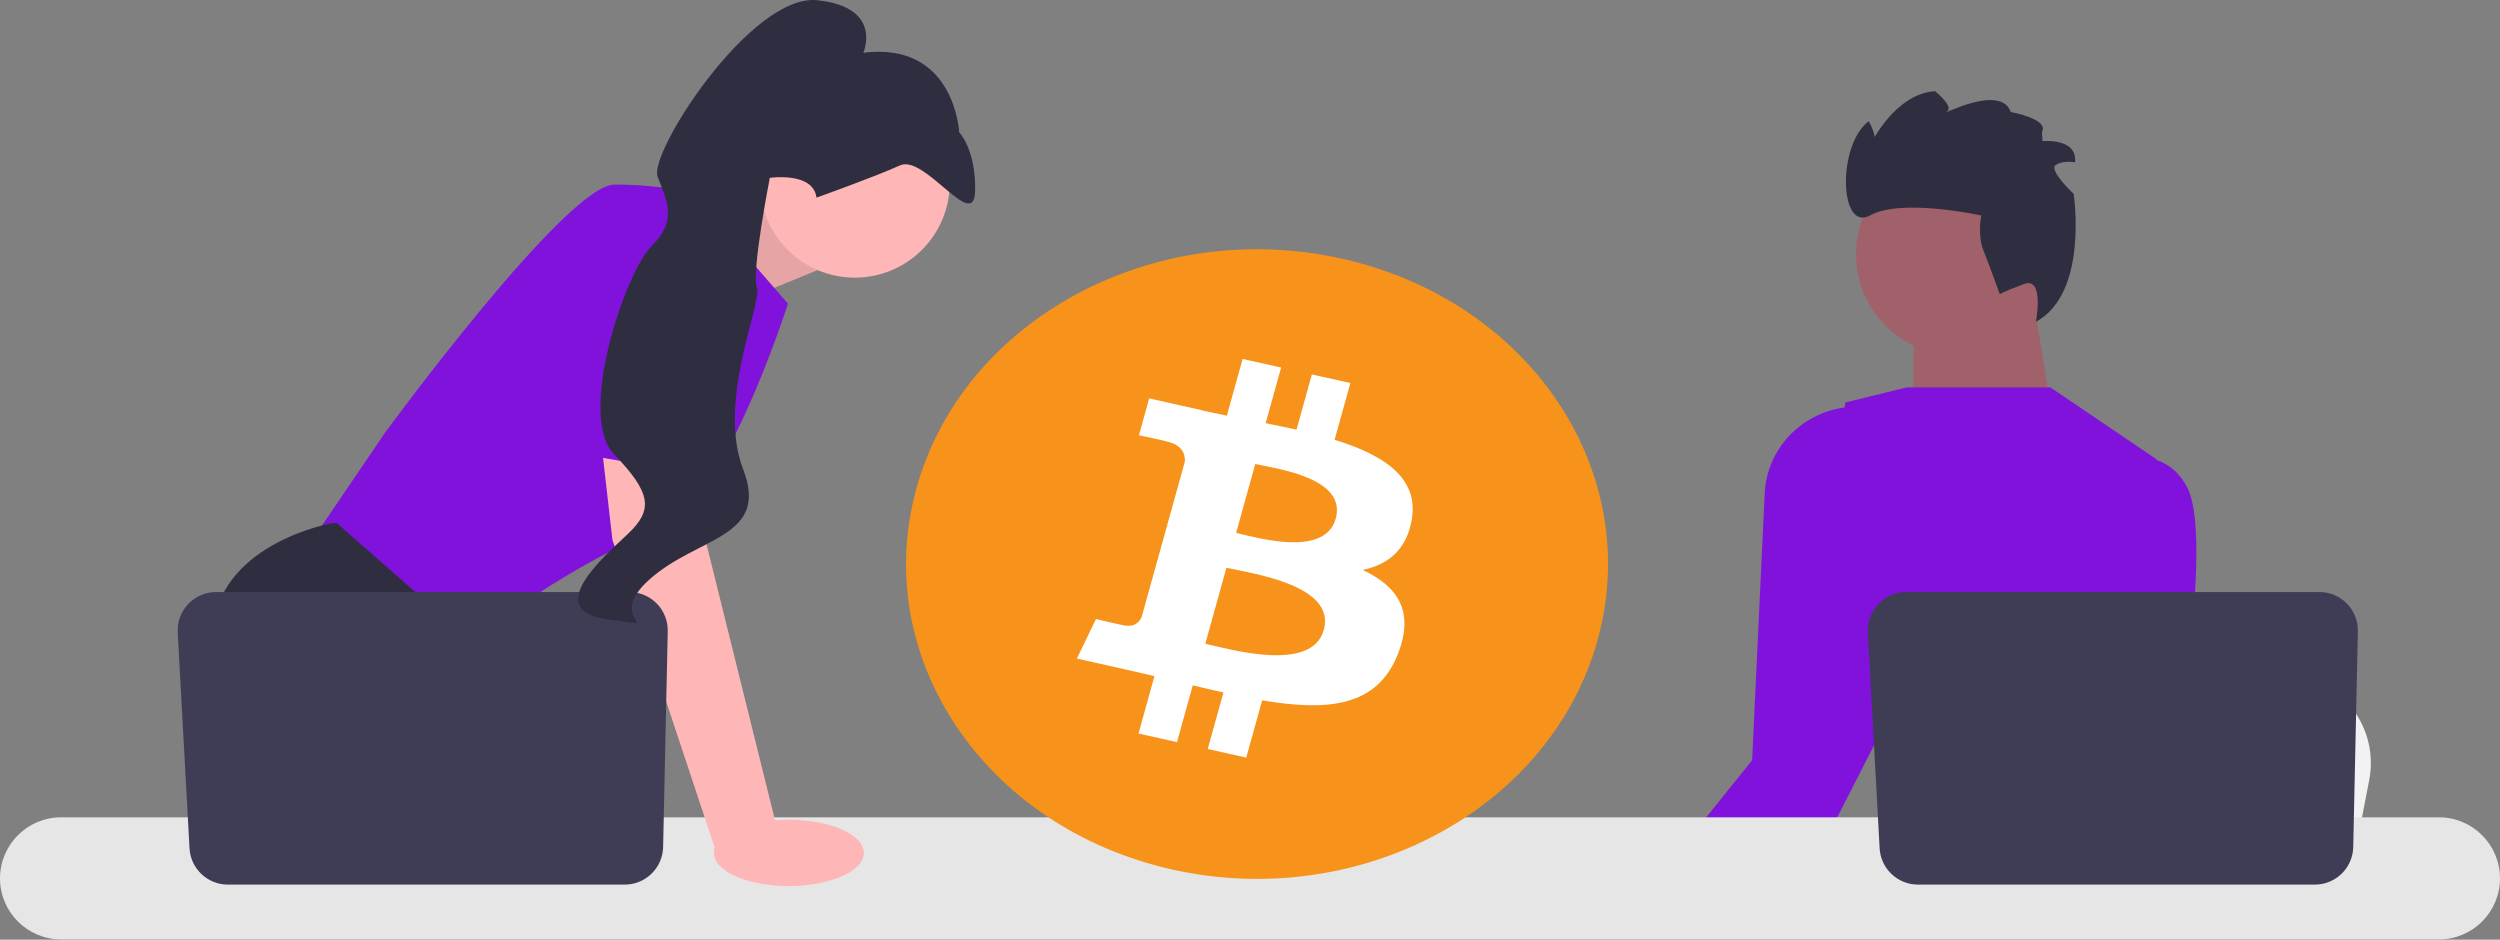 <svg width="290" height="109" viewBox="0 0 290 109" fill="none" xmlns="http://www.w3.org/2000/svg">
<rect x="0" y="0" width="290" height="109" fill="#808080" stroke="none"/>
<g clip-path="url(#clip0_39_336)">
<path d="M78.645 26.167L89.948 21.41L94.796 31.349L82.919 36.197L78.645 26.167Z" fill="#FFB6B6"/>
<path opacity="0.1" d="M78.645 26.167L89.948 21.41L94.796 31.349L82.919 36.197L78.645 26.167Z" fill="black"/>
<path d="M80.252 22.38L91.402 35.227C91.402 35.227 83.645 59.709 75.889 61.891C68.132 64.073 53.831 74.738 53.831 74.738L35.893 63.103L44.619 50.256C44.619 50.256 65.708 21.41 71.283 21.41C76.858 21.41 80.252 22.38 80.252 22.38Z" fill="#8012DC"/>
<path d="M65.187 106.128H39.231L37.59 103.935L30.89 94.978L29.348 92.918C29.348 92.918 23.531 82.252 24.743 72.556C25.955 62.861 38.559 60.679 38.559 60.679H39.078L54.509 74.239L53.588 86.858L58.475 94.978L65.187 106.128Z" fill="#2F2E41"/>
<path d="M44.547 106.129H37.59V95.827L44.547 106.129Z" fill="#2F2E41"/>
<path d="M235.781 34.072L238.375 50.257L221.982 50.468V36.397L235.781 34.072Z" fill="#A0616A"/>
<path d="M274.83 90.489L273.964 94.978L271.817 106.129H228.672C229.009 103.629 229.47 100.032 229.962 96.149C230.01 95.761 230.061 95.371 230.11 94.978C231.344 85.217 232.694 74.171 232.694 74.171L238.366 74.859L249.371 76.192L253.855 76.735L265.863 78.192C271.851 78.917 275.969 84.565 274.83 90.489Z" fill="#F2F2F2"/>
<path d="M255.653 106.129H232.252C232.609 105.709 232.81 105.467 232.81 105.467L239.825 104.308L254.279 101.923C254.279 101.923 254.938 103.627 255.653 106.129Z" fill="#2F2E41"/>
<path d="M223.461 106.129H188.122C188.473 105.43 188.837 104.73 189.21 104.032C189.709 103.099 190.243 102.267 190.807 101.528C191.183 101.036 191.571 100.585 191.971 100.173C193.146 98.963 194.426 98.083 195.774 97.48C200.586 95.315 206.255 96.641 211.084 98.798C212.897 99.608 214.591 100.534 216.077 101.436C218.695 103.026 220.671 104.543 221.512 105.217C221.803 105.447 221.958 105.581 221.958 105.581L223.461 106.129Z" fill="#2F2E41"/>
<path d="M195.425 106.128H190.412L191.733 104.594L192.48 103.726L192.8 103.986L195.425 106.128Z" fill="#FFB6B6"/>
<path d="M257.365 106.129H214.199L216.077 101.436L218.659 94.978L219.956 91.735L218.884 87.175C218.884 87.175 218.356 86.802 217.551 86.131C214.683 83.755 208.301 77.637 209.768 71.354C211.435 64.203 213.53 50.268 213.973 47.265C214.029 46.889 214.058 46.685 214.058 46.685L220.288 45.158L220.494 45.107L221.163 44.942H237.849L250.122 53.254L250.12 53.342L249.371 76.192L249.051 85.968C249.051 85.968 248.665 87.379 248.757 89.57C248.818 91.073 249.102 92.942 249.887 94.978C250.718 97.143 252.117 99.494 254.412 101.79C256.146 103.523 256.987 104.982 257.365 106.129Z" fill="#8012DC"/>
<path d="M253.855 76.735C253.445 80.095 253.053 82.483 253.053 82.483L248.757 89.57L245.48 94.978L239.825 104.308L238.996 105.678L238.405 106.129H220.664L221.512 105.217L229.962 96.149L231.055 94.978L232.827 93.075L238.366 74.859L244.894 53.39C244.894 53.39 247.538 52.469 250.12 53.342C251.477 53.8 252.82 54.755 253.744 56.607C255.511 60.141 254.65 70.249 253.855 76.735Z" fill="#8012DC"/>
<path d="M222.646 76.149L217.551 86.131L213.035 94.978L211.084 98.798L210.316 100.306L203.73 106.128H188.817L191.275 103.074L192.189 101.935L195.774 97.48L197.786 94.978L203.247 88.186L204.704 57.252C204.946 52.121 208.855 47.973 213.943 47.27C213.954 47.268 213.964 47.267 213.973 47.265C215.627 46.932 218.254 46.836 220.288 48.801C220.358 48.867 220.426 48.937 220.494 49.01C220.836 49.371 221.158 49.795 221.454 50.292C221.483 50.341 221.512 50.392 221.539 50.442C221.624 50.597 221.706 50.767 221.781 50.949C224.377 56.995 222.646 76.149 222.646 76.149Z" fill="#8012DC"/>
<path d="M227.093 41.275C233.602 41.275 238.878 35.999 238.878 29.49C238.878 22.981 233.602 17.704 227.093 17.704C220.584 17.704 215.307 22.981 215.307 29.49C215.307 35.999 220.584 41.275 227.093 41.275Z" fill="#A0616A"/>
<path d="M231.979 34.123C231.979 34.123 230.758 30.757 230.065 29.011C229.372 27.264 229.824 24.997 229.824 24.997C229.824 24.997 220.579 22.957 216.959 24.979C213.338 27.002 213.095 16.828 216.769 14.06C216.769 14.06 217.753 15.77 217.371 16.261L216.989 16.753C216.989 16.753 219.77 10.873 224.465 10.578C224.465 10.578 226.691 12.354 225.852 12.94C225.013 13.526 232.036 9.627 233.257 12.993C233.257 12.993 237.735 13.79 236.862 15.32L236.936 16.375C236.936 16.375 240.994 15.954 240.705 18.83C240.705 18.83 239.34 18.558 238.466 19.141C237.593 19.724 240.543 22.488 240.543 22.488C240.543 22.488 242.317 34.007 236.167 37.324C236.167 37.324 237.165 32.081 234.818 32.938C232.471 33.795 231.979 34.123 231.979 34.123Z" fill="#2F2E41"/>
<path d="M282.919 108.972H7.081C3.176 108.972 0 105.796 0 101.892C0 97.987 3.176 94.811 7.081 94.811H282.919C286.824 94.811 290 97.987 290 101.892C290 105.796 286.824 108.972 282.919 108.972Z" fill="#E6E6E6"/>
<path d="M273.512 73.228L272.976 98.254C272.924 100.677 270.945 102.614 268.522 102.614H222.485C220.119 102.614 218.166 100.764 218.037 98.402L216.669 73.376C216.529 70.824 218.561 68.678 221.117 68.678H269.058C271.556 68.678 273.565 70.731 273.512 73.228Z" fill="#3F3D56"/>
<path d="M99.159 32.208C105.242 32.208 110.173 27.277 110.173 21.194C110.173 15.111 105.242 10.179 99.159 10.179C93.076 10.179 88.144 15.111 88.144 21.194C88.144 27.277 93.076 32.208 99.159 32.208Z" fill="#FFB6B6"/>
<path d="M80.737 50.013L81.949 63.103L90.19 96.311L83.07 98.807L71.041 62.618L69.379 48.074L80.737 50.013Z" fill="#FFB6B6"/>
<path d="M77.459 73.228L76.922 98.254C76.871 100.677 74.892 102.614 72.469 102.614H26.432C24.066 102.614 22.113 100.764 21.984 98.402L20.616 73.376C20.476 70.824 22.508 68.678 25.064 68.678H73.005C75.502 68.678 77.512 70.731 77.459 73.228Z" fill="#3F3D56"/>
<path d="M91.503 102.783C96.307 102.783 100.201 101.06 100.201 98.935C100.201 96.811 96.307 95.088 91.503 95.088C86.699 95.088 82.804 96.811 82.804 98.935C82.804 101.06 86.699 102.783 91.503 102.783Z" fill="#FFB6B6"/>
<path d="M63.648 52.015L68.617 25.531C68.617 25.531 82.434 23.592 82.919 28.198C83.403 32.803 82.572 55.311 82.572 55.311L63.648 52.015Z" fill="#8012DC"/>
<path d="M94.713 22.926C94.713 22.926 101.526 20.494 104.4 19.186C107.274 17.877 112.984 27.003 113.111 22.183C113.238 17.364 111.265 15.342 111.265 15.342C111.265 15.342 110.773 4.799 100.15 6.117C100.15 6.117 102.486 0.842 94.817 0.026C87.147 -0.79 75.215 17.732 76.284 20.499C77.352 23.267 78.633 25.555 75.602 28.515C72.57 31.474 66.893 48.177 71.212 52.671C75.531 57.166 75.815 59.116 72.855 61.913C69.896 64.709 62.901 70.788 70.464 71.844C78.028 72.9 69.772 72.111 75.411 67.151C81.05 62.191 89.278 62.394 86.205 54.436C83.133 46.479 88.471 35.076 87.803 33.346C87.135 31.616 89.299 20.631 89.299 20.631C89.299 20.631 94.336 19.891 94.713 22.926Z" fill="#2F2E41"/>
<path d="M185.314 74.267C179.876 93.831 157.781 105.737 135.964 100.858C114.156 95.981 100.88 76.165 106.321 56.602C111.757 37.035 133.852 25.128 155.663 30.005C177.478 34.883 190.753 54.702 185.314 74.267Z" fill="#F7931A"/>
<path d="M163.771 60.23C164.582 55.37 160.456 52.758 154.815 51.015L156.645 44.433L152.177 43.434L150.396 49.843C149.221 49.581 148.015 49.333 146.816 49.088L148.611 42.636L144.145 41.638L142.314 48.218C141.342 48.02 140.388 47.823 139.461 47.617L139.466 47.596L133.305 46.216L132.116 50.496C132.116 50.496 135.431 51.177 135.361 51.22C137.171 51.625 137.498 52.699 137.443 53.55L135.359 61.049C135.483 61.078 135.645 61.119 135.823 61.182C135.674 61.149 135.515 61.113 135.351 61.078L132.429 71.582C132.208 72.076 131.647 72.815 130.382 72.534C130.426 72.593 127.134 71.807 127.134 71.807L124.917 76.394L130.731 77.694C131.812 77.937 132.872 78.191 133.916 78.431L132.067 85.089L136.529 86.088L138.36 79.5C139.58 79.797 140.763 80.071 141.921 80.329L140.096 86.885L144.564 87.884L146.413 81.239C154.031 82.531 159.76 82.01 162.172 75.83C164.115 70.855 162.075 67.984 158.066 66.113C160.986 65.509 163.185 63.787 163.771 60.23ZM153.563 73.067C152.182 78.043 142.841 75.353 139.812 74.679L142.266 65.858C145.294 66.536 155.006 67.878 153.563 73.067ZM154.945 60.158C153.685 64.684 145.91 62.384 143.388 61.821L145.613 53.821C148.135 54.384 156.257 55.436 154.945 60.158Z" fill="white"/>
</g>
<defs>
<clipPath id="clip0_39_336">
<rect width="290" height="108.972" fill="white"/>
</clipPath>
</defs>
</svg>
